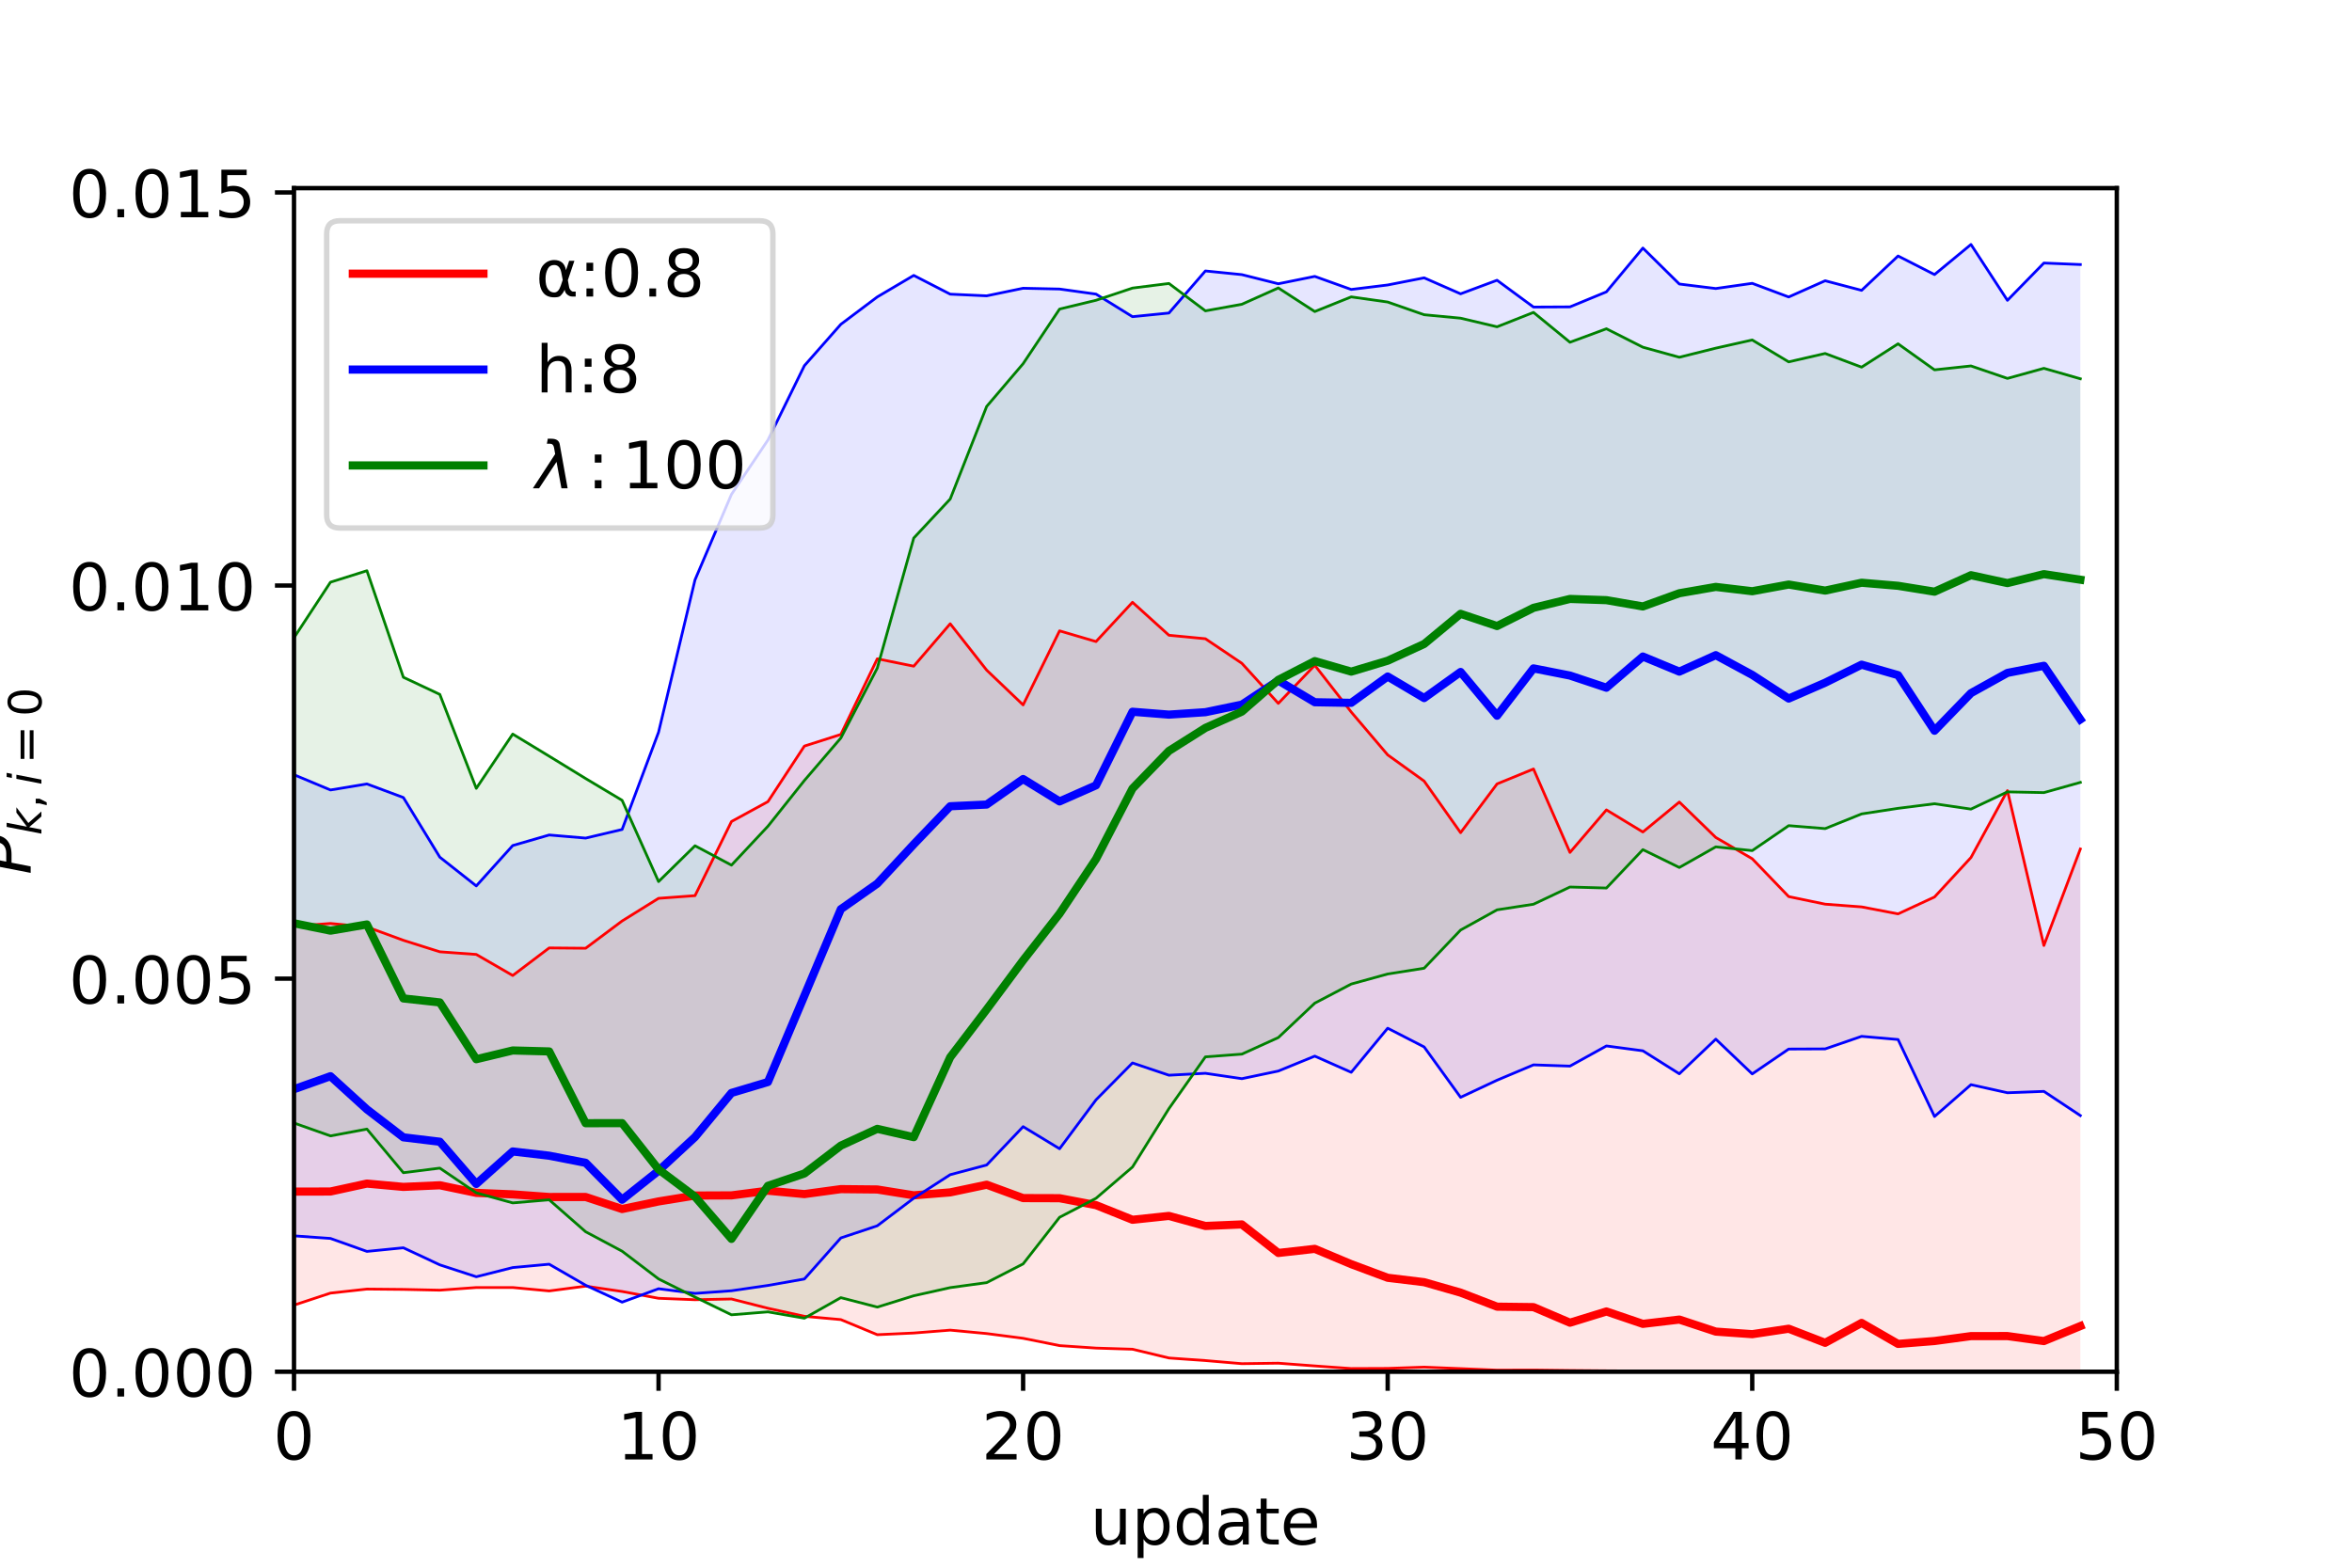 <?xml version="1.0" encoding="utf-8" standalone="no"?>
<!DOCTYPE svg PUBLIC "-//W3C//DTD SVG 1.1//EN"
  "http://www.w3.org/Graphics/SVG/1.1/DTD/svg11.dtd">
<!-- Created with matplotlib (https://matplotlib.org/) -->
<svg height="288pt" version="1.1" viewBox="0 0 432 288" width="432pt" xmlns="http://www.w3.org/2000/svg" xmlns:xlink="http://www.w3.org/1999/xlink">
 <defs>
  <style type="text/css">*{stroke-linecap:butt;stroke-linejoin:round;}</style>
 </defs>
 <g id="figure_1">
  <g id="patch_1">
   <path d="M 0 288 
L 432 288 
L 432 0 
L 0 0 
z
" style="fill:#ffffff;"/>
  </g>
  <g id="axes_1">
   <g id="patch_2">
    <path d="M 54 252 
L 388.8 252 
L 388.8 34.56 
L 54 34.56 
z
" style="fill:#ffffff;"/>
   </g>
   <g id="PolyCollection_1">
    <path clip-path="url(#pdcc87a3c5e)" d="M 54 170.157 
L 54 239.765 
L 60.696 237.555 
L 67.392 236.815 
L 74.088 236.878 
L 80.784 237.02 
L 87.48 236.532 
L 94.176 236.531 
L 100.872 237.158 
L 107.568 236.28 
L 114.264 237.258 
L 120.96 238.509 
L 127.656 238.775 
L 134.352 238.638 
L 141.048 240.341 
L 147.744 241.821 
L 154.44 242.425 
L 161.136 245.199 
L 167.832 244.891 
L 174.528 244.361 
L 181.224 244.99 
L 187.92 245.86 
L 194.616 247.204 
L 201.312 247.658 
L 208.008 247.866 
L 214.704 249.477 
L 221.4 249.948 
L 228.096 250.521 
L 234.792 250.431 
L 241.488 250.935 
L 248.184 251.415 
L 254.88 251.389 
L 261.576 251.156 
L 268.272 251.43 
L 274.968 251.711 
L 281.664 251.691 
L 288.36 251.774 
L 295.056 251.83 
L 301.752 251.869 
L 308.448 251.916 
L 315.144 251.933 
L 321.84 251.949 
L 328.536 251.943 
L 335.232 251.96 
L 341.928 251.956 
L 348.624 251.942 
L 355.32 251.944 
L 362.016 251.974 
L 368.712 251.95 
L 375.408 251.92 
L 382.104 251.959 
L 382.104 155.97 
L 382.104 155.97 
L 375.408 173.698 
L 368.712 145.25 
L 362.016 157.532 
L 355.32 164.787 
L 348.624 167.889 
L 341.928 166.608 
L 335.232 166.104 
L 328.536 164.713 
L 321.84 157.761 
L 315.144 153.851 
L 308.448 147.342 
L 301.752 152.847 
L 295.056 148.787 
L 288.36 156.599 
L 281.664 141.271 
L 274.968 144.013 
L 268.272 152.972 
L 261.576 143.494 
L 254.88 138.679 
L 248.184 130.805 
L 241.488 122.213 
L 234.792 129.218 
L 228.096 121.854 
L 221.4 117.344 
L 214.704 116.702 
L 208.008 110.646 
L 201.312 117.862 
L 194.616 115.893 
L 187.92 129.501 
L 181.224 123.11 
L 174.528 114.59 
L 167.832 122.384 
L 161.136 121.027 
L 154.44 134.924 
L 147.744 137.062 
L 141.048 147.27 
L 134.352 150.921 
L 127.656 164.541 
L 120.96 165.031 
L 114.264 169.195 
L 107.568 174.201 
L 100.872 174.142 
L 94.176 179.21 
L 87.48 175.34 
L 80.784 174.855 
L 74.088 172.741 
L 67.392 170.288 
L 60.696 169.65 
L 54 170.157 
z
" style="fill:#ff0000;fill-opacity:0.1;"/>
   </g>
   <g id="PolyCollection_2">
    <path clip-path="url(#pdcc87a3c5e)" d="M 54 142.326 
L 54 227.038 
L 60.696 227.514 
L 67.392 229.897 
L 74.088 229.23 
L 80.784 232.366 
L 87.48 234.554 
L 94.176 232.864 
L 100.872 232.247 
L 107.568 236.112 
L 114.264 239.22 
L 120.96 236.754 
L 127.656 237.613 
L 134.352 237.127 
L 141.048 236.15 
L 147.744 234.967 
L 154.44 227.423 
L 161.136 225.189 
L 167.832 220.122 
L 174.528 215.803 
L 181.224 214.023 
L 187.92 206.977 
L 194.616 211.037 
L 201.312 202.048 
L 208.008 195.274 
L 214.704 197.528 
L 221.4 197.176 
L 228.096 198.164 
L 234.792 196.761 
L 241.488 194.021 
L 248.184 196.991 
L 254.88 188.893 
L 261.576 192.332 
L 268.272 201.59 
L 274.968 198.446 
L 281.664 195.627 
L 288.36 195.855 
L 295.056 192.151 
L 301.752 193.043 
L 308.448 197.266 
L 315.144 190.903 
L 321.84 197.289 
L 328.536 192.722 
L 335.232 192.694 
L 341.928 190.387 
L 348.624 190.969 
L 355.32 205.114 
L 362.016 199.266 
L 368.712 200.752 
L 375.408 200.497 
L 382.104 204.942 
L 382.104 48.598 
L 382.104 48.598 
L 375.408 48.321 
L 368.712 55.177 
L 362.016 44.913 
L 355.32 50.439 
L 348.624 47.027 
L 341.928 53.34 
L 335.232 51.576 
L 328.536 54.558 
L 321.84 52.051 
L 315.144 53.005 
L 308.448 52.177 
L 301.752 45.569 
L 295.056 53.616 
L 288.36 56.376 
L 281.664 56.411 
L 274.968 51.484 
L 268.272 53.978 
L 261.576 51.04 
L 254.88 52.354 
L 248.184 53.177 
L 241.488 50.777 
L 234.792 52.13 
L 228.096 50.453 
L 221.4 49.775 
L 214.704 57.504 
L 208.008 58.177 
L 201.312 54.03 
L 194.616 53.1 
L 187.92 52.955 
L 181.224 54.346 
L 174.528 54.041 
L 167.832 50.596 
L 161.136 54.548 
L 154.44 59.578 
L 147.744 67.181 
L 141.048 80.836 
L 134.352 90.815 
L 127.656 106.523 
L 120.96 134.513 
L 114.264 152.383 
L 107.568 153.966 
L 100.872 153.394 
L 94.176 155.332 
L 87.48 162.752 
L 80.784 157.472 
L 74.088 146.513 
L 67.392 144.017 
L 60.696 145.127 
L 54 142.326 
z
" style="fill:#0000ff;fill-opacity:0.1;"/>
   </g>
   <g id="PolyCollection_3">
    <path clip-path="url(#pdcc87a3c5e)" d="M 54 117.159 
L 54 206.308 
L 60.696 208.677 
L 67.392 207.425 
L 74.088 215.44 
L 80.784 214.594 
L 87.48 219.138 
L 94.176 220.986 
L 100.872 220.417 
L 107.568 226.289 
L 114.264 229.858 
L 120.96 234.953 
L 127.656 238.287 
L 134.352 241.542 
L 141.048 241.005 
L 147.744 242.168 
L 154.44 238.392 
L 161.136 240.129 
L 167.832 238.046 
L 174.528 236.55 
L 181.224 235.634 
L 187.92 232.19 
L 194.616 223.629 
L 201.312 220.138 
L 208.008 214.395 
L 214.704 203.659 
L 221.4 194.158 
L 228.096 193.653 
L 234.792 190.613 
L 241.488 184.29 
L 248.184 180.78 
L 254.88 178.933 
L 261.576 177.875 
L 268.272 170.861 
L 274.968 167.147 
L 281.664 166.116 
L 288.36 162.954 
L 295.056 163.14 
L 301.752 156.086 
L 308.448 159.367 
L 315.144 155.576 
L 321.84 156.267 
L 328.536 151.68 
L 335.232 152.224 
L 341.928 149.527 
L 348.624 148.499 
L 355.32 147.658 
L 362.016 148.642 
L 368.712 145.475 
L 375.408 145.612 
L 382.104 143.734 
L 382.104 69.585 
L 382.104 69.585 
L 375.408 67.664 
L 368.712 69.519 
L 362.016 67.225 
L 355.32 67.945 
L 348.624 63.161 
L 341.928 67.448 
L 335.232 64.938 
L 328.536 66.48 
L 321.84 62.457 
L 315.144 63.959 
L 308.448 65.632 
L 301.752 63.782 
L 295.056 60.397 
L 288.36 62.878 
L 281.664 57.391 
L 274.968 60.036 
L 268.272 58.452 
L 261.576 57.82 
L 254.88 55.486 
L 248.184 54.54 
L 241.488 57.234 
L 234.792 52.897 
L 228.096 55.899 
L 221.4 57.108 
L 214.704 52.076 
L 208.008 52.923 
L 201.312 55.164 
L 194.616 56.777 
L 187.92 66.813 
L 181.224 74.665 
L 174.528 91.674 
L 167.832 98.843 
L 161.136 122.729 
L 154.44 135.581 
L 147.744 143.385 
L 141.048 151.789 
L 134.352 158.935 
L 127.656 155.376 
L 120.96 161.955 
L 114.264 147.025 
L 107.568 143.023 
L 100.872 138.923 
L 94.176 134.856 
L 87.48 144.825 
L 80.784 127.569 
L 74.088 124.421 
L 67.392 104.848 
L 60.696 106.956 
L 54 117.159 
z
" style="fill:#008000;fill-opacity:0.1;"/>
   </g>
   <g id="matplotlib.axis_1">
    <g id="xtick_1">
     <g id="line2d_1">
      <defs>
       <path d="M 0 0 
L 0 3.5 
" id="md06b62e7b7" style="stroke:#000000;stroke-width:0.8;"/>
      </defs>
      <g>
       <use style="stroke:#000000;stroke-width:0.8;" x="54" xlink:href="#md06b62e7b7" y="252"/>
      </g>
     </g>
     <g id="text_1">
      <!-- 0 -->
      <g transform="translate(50.182 268.118)scale(0.12 -0.12)">
       <defs>
        <path d="M 31.781 66.406 
Q 24.172 66.406 20.328 58.906 
Q 16.5 51.422 16.5 36.375 
Q 16.5 21.391 20.328 13.891 
Q 24.172 6.391 31.781 6.391 
Q 39.453 6.391 43.281 13.891 
Q 47.125 21.391 47.125 36.375 
Q 47.125 51.422 43.281 58.906 
Q 39.453 66.406 31.781 66.406 
z
M 31.781 74.219 
Q 44.047 74.219 50.516 64.516 
Q 56.984 54.828 56.984 36.375 
Q 56.984 17.969 50.516 8.266 
Q 44.047 -1.422 31.781 -1.422 
Q 19.531 -1.422 13.062 8.266 
Q 6.594 17.969 6.594 36.375 
Q 6.594 54.828 13.062 64.516 
Q 19.531 74.219 31.781 74.219 
z
" id="DejaVuSans-48"/>
       </defs>
       <use xlink:href="#DejaVuSans-48"/>
      </g>
     </g>
    </g>
    <g id="xtick_2">
     <g id="line2d_2">
      <g>
       <use style="stroke:#000000;stroke-width:0.8;" x="120.96" xlink:href="#md06b62e7b7" y="252"/>
      </g>
     </g>
     <g id="text_2">
      <!-- 10 -->
      <g transform="translate(113.325 268.118)scale(0.12 -0.12)">
       <defs>
        <path d="M 12.406 8.297 
L 28.516 8.297 
L 28.516 63.922 
L 10.984 60.406 
L 10.984 69.391 
L 28.422 72.906 
L 38.281 72.906 
L 38.281 8.297 
L 54.391 8.297 
L 54.391 0 
L 12.406 0 
z
" id="DejaVuSans-49"/>
       </defs>
       <use xlink:href="#DejaVuSans-49"/>
       <use x="63.623" xlink:href="#DejaVuSans-48"/>
      </g>
     </g>
    </g>
    <g id="xtick_3">
     <g id="line2d_3">
      <g>
       <use style="stroke:#000000;stroke-width:0.8;" x="187.92" xlink:href="#md06b62e7b7" y="252"/>
      </g>
     </g>
     <g id="text_3">
      <!-- 20 -->
      <g transform="translate(180.285 268.118)scale(0.12 -0.12)">
       <defs>
        <path d="M 19.188 8.297 
L 53.609 8.297 
L 53.609 0 
L 7.328 0 
L 7.328 8.297 
Q 12.938 14.109 22.625 23.891 
Q 32.328 33.688 34.812 36.531 
Q 39.547 41.844 41.422 45.531 
Q 43.312 49.219 43.312 52.781 
Q 43.312 58.594 39.234 62.25 
Q 35.156 65.922 28.609 65.922 
Q 23.969 65.922 18.812 64.312 
Q 13.672 62.703 7.812 59.422 
L 7.812 69.391 
Q 13.766 71.781 18.938 73 
Q 24.125 74.219 28.422 74.219 
Q 39.75 74.219 46.484 68.547 
Q 53.219 62.891 53.219 53.422 
Q 53.219 48.922 51.531 44.891 
Q 49.859 40.875 45.406 35.406 
Q 44.188 33.984 37.641 27.219 
Q 31.109 20.453 19.188 8.297 
z
" id="DejaVuSans-50"/>
       </defs>
       <use xlink:href="#DejaVuSans-50"/>
       <use x="63.623" xlink:href="#DejaVuSans-48"/>
      </g>
     </g>
    </g>
    <g id="xtick_4">
     <g id="line2d_4">
      <g>
       <use style="stroke:#000000;stroke-width:0.8;" x="254.88" xlink:href="#md06b62e7b7" y="252"/>
      </g>
     </g>
     <g id="text_4">
      <!-- 30 -->
      <g transform="translate(247.245 268.118)scale(0.12 -0.12)">
       <defs>
        <path d="M 40.578 39.312 
Q 47.656 37.797 51.625 33 
Q 55.609 28.219 55.609 21.188 
Q 55.609 10.406 48.188 4.484 
Q 40.766 -1.422 27.094 -1.422 
Q 22.516 -1.422 17.656 -0.516 
Q 12.797 0.391 7.625 2.203 
L 7.625 11.719 
Q 11.719 9.328 16.594 8.109 
Q 21.484 6.891 26.812 6.891 
Q 36.078 6.891 40.938 10.547 
Q 45.797 14.203 45.797 21.188 
Q 45.797 27.641 41.281 31.266 
Q 36.766 34.906 28.719 34.906 
L 20.219 34.906 
L 20.219 43.016 
L 29.109 43.016 
Q 36.375 43.016 40.234 45.922 
Q 44.094 48.828 44.094 54.297 
Q 44.094 59.906 40.109 62.906 
Q 36.141 65.922 28.719 65.922 
Q 24.656 65.922 20.016 65.031 
Q 15.375 64.156 9.812 62.312 
L 9.812 71.094 
Q 15.438 72.656 20.344 73.438 
Q 25.25 74.219 29.594 74.219 
Q 40.828 74.219 47.359 69.109 
Q 53.906 64.016 53.906 55.328 
Q 53.906 49.266 50.438 45.094 
Q 46.969 40.922 40.578 39.312 
z
" id="DejaVuSans-51"/>
       </defs>
       <use xlink:href="#DejaVuSans-51"/>
       <use x="63.623" xlink:href="#DejaVuSans-48"/>
      </g>
     </g>
    </g>
    <g id="xtick_5">
     <g id="line2d_5">
      <g>
       <use style="stroke:#000000;stroke-width:0.8;" x="321.84" xlink:href="#md06b62e7b7" y="252"/>
      </g>
     </g>
     <g id="text_5">
      <!-- 40 -->
      <g transform="translate(314.205 268.118)scale(0.12 -0.12)">
       <defs>
        <path d="M 37.797 64.312 
L 12.891 25.391 
L 37.797 25.391 
z
M 35.203 72.906 
L 47.609 72.906 
L 47.609 25.391 
L 58.016 25.391 
L 58.016 17.188 
L 47.609 17.188 
L 47.609 0 
L 37.797 0 
L 37.797 17.188 
L 4.891 17.188 
L 4.891 26.703 
z
" id="DejaVuSans-52"/>
       </defs>
       <use xlink:href="#DejaVuSans-52"/>
       <use x="63.623" xlink:href="#DejaVuSans-48"/>
      </g>
     </g>
    </g>
    <g id="xtick_6">
     <g id="line2d_6">
      <g>
       <use style="stroke:#000000;stroke-width:0.8;" x="388.8" xlink:href="#md06b62e7b7" y="252"/>
      </g>
     </g>
     <g id="text_6">
      <!-- 50 -->
      <g transform="translate(381.165 268.118)scale(0.12 -0.12)">
       <defs>
        <path d="M 10.797 72.906 
L 49.516 72.906 
L 49.516 64.594 
L 19.828 64.594 
L 19.828 46.734 
Q 21.969 47.469 24.109 47.828 
Q 26.266 48.188 28.422 48.188 
Q 40.625 48.188 47.75 41.5 
Q 54.891 34.812 54.891 23.391 
Q 54.891 11.625 47.562 5.094 
Q 40.234 -1.422 26.906 -1.422 
Q 22.312 -1.422 17.547 -0.641 
Q 12.797 0.141 7.719 1.703 
L 7.719 11.625 
Q 12.109 9.234 16.797 8.062 
Q 21.484 6.891 26.703 6.891 
Q 35.156 6.891 40.078 11.328 
Q 45.016 15.766 45.016 23.391 
Q 45.016 31 40.078 35.438 
Q 35.156 39.891 26.703 39.891 
Q 22.75 39.891 18.812 39.016 
Q 14.891 38.141 10.797 36.281 
z
" id="DejaVuSans-53"/>
       </defs>
       <use xlink:href="#DejaVuSans-53"/>
       <use x="63.623" xlink:href="#DejaVuSans-48"/>
      </g>
     </g>
    </g>
    <g id="text_7">
     <!-- update -->
     <g transform="translate(200.258 283.732)scale(0.12 -0.12)">
      <defs>
       <path d="M 8.5 21.578 
L 8.5 54.688 
L 17.484 54.688 
L 17.484 21.922 
Q 17.484 14.156 20.5 10.266 
Q 23.531 6.391 29.594 6.391 
Q 36.859 6.391 41.078 11.031 
Q 45.312 15.672 45.312 23.688 
L 45.312 54.688 
L 54.297 54.688 
L 54.297 0 
L 45.312 0 
L 45.312 8.406 
Q 42.047 3.422 37.719 1 
Q 33.406 -1.422 27.688 -1.422 
Q 18.266 -1.422 13.375 4.438 
Q 8.5 10.297 8.5 21.578 
z
M 31.109 56 
z
" id="DejaVuSans-117"/>
       <path d="M 18.109 8.203 
L 18.109 -20.797 
L 9.078 -20.797 
L 9.078 54.688 
L 18.109 54.688 
L 18.109 46.391 
Q 20.953 51.266 25.266 53.625 
Q 29.594 56 35.594 56 
Q 45.562 56 51.781 48.094 
Q 58.016 40.188 58.016 27.297 
Q 58.016 14.406 51.781 6.484 
Q 45.562 -1.422 35.594 -1.422 
Q 29.594 -1.422 25.266 0.953 
Q 20.953 3.328 18.109 8.203 
z
M 48.688 27.297 
Q 48.688 37.203 44.609 42.844 
Q 40.531 48.484 33.406 48.484 
Q 26.266 48.484 22.188 42.844 
Q 18.109 37.203 18.109 27.297 
Q 18.109 17.391 22.188 11.75 
Q 26.266 6.109 33.406 6.109 
Q 40.531 6.109 44.609 11.75 
Q 48.688 17.391 48.688 27.297 
z
" id="DejaVuSans-112"/>
       <path d="M 45.406 46.391 
L 45.406 75.984 
L 54.391 75.984 
L 54.391 0 
L 45.406 0 
L 45.406 8.203 
Q 42.578 3.328 38.25 0.953 
Q 33.938 -1.422 27.875 -1.422 
Q 17.969 -1.422 11.734 6.484 
Q 5.516 14.406 5.516 27.297 
Q 5.516 40.188 11.734 48.094 
Q 17.969 56 27.875 56 
Q 33.938 56 38.25 53.625 
Q 42.578 51.266 45.406 46.391 
z
M 14.797 27.297 
Q 14.797 17.391 18.875 11.75 
Q 22.953 6.109 30.078 6.109 
Q 37.203 6.109 41.297 11.75 
Q 45.406 17.391 45.406 27.297 
Q 45.406 37.203 41.297 42.844 
Q 37.203 48.484 30.078 48.484 
Q 22.953 48.484 18.875 42.844 
Q 14.797 37.203 14.797 27.297 
z
" id="DejaVuSans-100"/>
       <path d="M 34.281 27.484 
Q 23.391 27.484 19.188 25 
Q 14.984 22.516 14.984 16.5 
Q 14.984 11.719 18.141 8.906 
Q 21.297 6.109 26.703 6.109 
Q 34.188 6.109 38.703 11.406 
Q 43.219 16.703 43.219 25.484 
L 43.219 27.484 
z
M 52.203 31.203 
L 52.203 0 
L 43.219 0 
L 43.219 8.297 
Q 40.141 3.328 35.547 0.953 
Q 30.953 -1.422 24.312 -1.422 
Q 15.922 -1.422 10.953 3.297 
Q 6 8.016 6 15.922 
Q 6 25.141 12.172 29.828 
Q 18.359 34.516 30.609 34.516 
L 43.219 34.516 
L 43.219 35.406 
Q 43.219 41.609 39.141 45 
Q 35.062 48.391 27.688 48.391 
Q 23 48.391 18.547 47.266 
Q 14.109 46.141 10.016 43.891 
L 10.016 52.203 
Q 14.938 54.109 19.578 55.047 
Q 24.219 56 28.609 56 
Q 40.484 56 46.344 49.844 
Q 52.203 43.703 52.203 31.203 
z
" id="DejaVuSans-97"/>
       <path d="M 18.312 70.219 
L 18.312 54.688 
L 36.812 54.688 
L 36.812 47.703 
L 18.312 47.703 
L 18.312 18.016 
Q 18.312 11.328 20.141 9.422 
Q 21.969 7.516 27.594 7.516 
L 36.812 7.516 
L 36.812 0 
L 27.594 0 
Q 17.188 0 13.234 3.875 
Q 9.281 7.766 9.281 18.016 
L 9.281 47.703 
L 2.688 47.703 
L 2.688 54.688 
L 9.281 54.688 
L 9.281 70.219 
z
" id="DejaVuSans-116"/>
       <path d="M 56.203 29.594 
L 56.203 25.203 
L 14.891 25.203 
Q 15.484 15.922 20.484 11.062 
Q 25.484 6.203 34.422 6.203 
Q 39.594 6.203 44.453 7.469 
Q 49.312 8.734 54.109 11.281 
L 54.109 2.781 
Q 49.266 0.734 44.188 -0.344 
Q 39.109 -1.422 33.891 -1.422 
Q 20.797 -1.422 13.156 6.188 
Q 5.516 13.812 5.516 26.812 
Q 5.516 40.234 12.766 48.109 
Q 20.016 56 32.328 56 
Q 43.359 56 49.781 48.891 
Q 56.203 41.797 56.203 29.594 
z
M 47.219 32.234 
Q 47.125 39.594 43.094 43.984 
Q 39.062 48.391 32.422 48.391 
Q 24.906 48.391 20.391 44.141 
Q 15.875 39.891 15.188 32.172 
z
" id="DejaVuSans-101"/>
      </defs>
      <use xlink:href="#DejaVuSans-117"/>
      <use x="63.379" xlink:href="#DejaVuSans-112"/>
      <use x="126.855" xlink:href="#DejaVuSans-100"/>
      <use x="190.332" xlink:href="#DejaVuSans-97"/>
      <use x="251.611" xlink:href="#DejaVuSans-116"/>
      <use x="290.82" xlink:href="#DejaVuSans-101"/>
     </g>
    </g>
   </g>
   <g id="matplotlib.axis_2">
    <g id="ytick_1">
     <g id="line2d_7">
      <defs>
       <path d="M 0 0 
L -3.5 0 
" id="m1e6c512713" style="stroke:#000000;stroke-width:0.8;"/>
      </defs>
      <g>
       <use style="stroke:#000000;stroke-width:0.8;" x="54" xlink:href="#m1e6c512713" y="252"/>
      </g>
     </g>
     <g id="text_8">
      <!-- 0.000 -->
      <g transform="translate(12.646 256.559)scale(0.12 -0.12)">
       <defs>
        <path d="M 10.688 12.406 
L 21 12.406 
L 21 0 
L 10.688 0 
z
" id="DejaVuSans-46"/>
       </defs>
       <use xlink:href="#DejaVuSans-48"/>
       <use x="63.623" xlink:href="#DejaVuSans-46"/>
       <use x="95.41" xlink:href="#DejaVuSans-48"/>
       <use x="159.033" xlink:href="#DejaVuSans-48"/>
       <use x="222.656" xlink:href="#DejaVuSans-48"/>
      </g>
     </g>
    </g>
    <g id="ytick_2">
     <g id="line2d_8">
      <g>
       <use style="stroke:#000000;stroke-width:0.8;" x="54" xlink:href="#m1e6c512713" y="179.786"/>
      </g>
     </g>
     <g id="text_9">
      <!-- 0.005 -->
      <g transform="translate(12.646 184.345)scale(0.12 -0.12)">
       <use xlink:href="#DejaVuSans-48"/>
       <use x="63.623" xlink:href="#DejaVuSans-46"/>
       <use x="95.41" xlink:href="#DejaVuSans-48"/>
       <use x="159.033" xlink:href="#DejaVuSans-48"/>
       <use x="222.656" xlink:href="#DejaVuSans-53"/>
      </g>
     </g>
    </g>
    <g id="ytick_3">
     <g id="line2d_9">
      <g>
       <use style="stroke:#000000;stroke-width:0.8;" x="54" xlink:href="#m1e6c512713" y="107.571"/>
      </g>
     </g>
     <g id="text_10">
      <!-- 0.010 -->
      <g transform="translate(12.646 112.13)scale(0.12 -0.12)">
       <use xlink:href="#DejaVuSans-48"/>
       <use x="63.623" xlink:href="#DejaVuSans-46"/>
       <use x="95.41" xlink:href="#DejaVuSans-48"/>
       <use x="159.033" xlink:href="#DejaVuSans-49"/>
       <use x="222.656" xlink:href="#DejaVuSans-48"/>
      </g>
     </g>
    </g>
    <g id="ytick_4">
     <g id="line2d_10">
      <g>
       <use style="stroke:#000000;stroke-width:0.8;" x="54" xlink:href="#m1e6c512713" y="35.357"/>
      </g>
     </g>
     <g id="text_11">
      <!-- 0.015 -->
      <g transform="translate(12.646 39.916)scale(0.12 -0.12)">
       <use xlink:href="#DejaVuSans-48"/>
       <use x="63.623" xlink:href="#DejaVuSans-46"/>
       <use x="95.41" xlink:href="#DejaVuSans-48"/>
       <use x="159.033" xlink:href="#DejaVuSans-49"/>
       <use x="222.656" xlink:href="#DejaVuSans-53"/>
      </g>
     </g>
    </g>
    <g id="text_12">
     <!-- $P_{k,i=0}$ -->
     <g transform="translate(5.646 160.68)rotate(-90)scale(0.12 -0.12)">
      <defs>
       <path d="M 16.891 72.906 
L 39.703 72.906 
Q 49.656 72.906 54.875 68.266 
Q 60.109 63.625 60.109 54.688 
Q 60.109 42.672 52.391 35.984 
Q 44.672 29.297 30.719 29.297 
L 18.312 29.297 
L 12.594 0 
L 2.688 0 
z
M 25.203 64.797 
L 19.922 37.406 
L 32.328 37.406 
Q 40.719 37.406 45.203 41.703 
Q 49.703 46 49.703 54 
Q 49.703 59.125 46.656 61.953 
Q 43.609 64.797 38.094 64.797 
z
" id="DejaVuSans-Oblique-80"/>
       <path d="M 18.312 75.984 
L 27.297 75.984 
L 18.703 31.688 
L 49.516 54.688 
L 61.188 54.688 
L 26.812 28.516 
L 51.906 0 
L 41.016 0 
L 17.672 26.703 
L 12.5 0 
L 3.516 0 
z
" id="DejaVuSans-Oblique-107"/>
       <path d="M 11.719 12.406 
L 22.016 12.406 
L 22.016 4 
L 14.016 -11.625 
L 7.719 -11.625 
L 11.719 4 
z
" id="DejaVuSans-44"/>
       <path d="M 18.312 75.984 
L 27.297 75.984 
L 25.094 64.594 
L 16.109 64.594 
z
M 14.203 54.688 
L 23.188 54.688 
L 12.5 0 
L 3.516 0 
z
" id="DejaVuSans-Oblique-105"/>
       <path d="M 10.594 45.406 
L 73.188 45.406 
L 73.188 37.203 
L 10.594 37.203 
z
M 10.594 25.484 
L 73.188 25.484 
L 73.188 17.188 
L 10.594 17.188 
z
" id="DejaVuSans-61"/>
      </defs>
      <use transform="translate(0 0.094)" xlink:href="#DejaVuSans-Oblique-80"/>
      <use transform="translate(60.303 -16.312)scale(0.7)" xlink:href="#DejaVuSans-Oblique-107"/>
      <use transform="translate(100.84 -16.312)scale(0.7)" xlink:href="#DejaVuSans-44"/>
      <use transform="translate(136.729 -16.312)scale(0.7)" xlink:href="#DejaVuSans-Oblique-105"/>
      <use transform="translate(169.814 -16.312)scale(0.7)" xlink:href="#DejaVuSans-61"/>
      <use transform="translate(242.104 -16.312)scale(0.7)" xlink:href="#DejaVuSans-48"/>
     </g>
    </g>
   </g>
   <g id="line2d_11">
    <path clip-path="url(#pdcc87a3c5e)" d="M 54 239.765 
L 60.696 237.555 
L 67.392 236.815 
L 74.088 236.878 
L 80.784 237.02 
L 87.48 236.532 
L 94.176 236.531 
L 100.872 237.158 
L 107.568 236.28 
L 114.264 237.258 
L 120.96 238.509 
L 127.656 238.775 
L 134.352 238.638 
L 141.048 240.341 
L 147.744 241.821 
L 154.44 242.425 
L 161.136 245.199 
L 167.832 244.891 
L 174.528 244.361 
L 181.224 244.99 
L 187.92 245.86 
L 194.616 247.204 
L 201.312 247.658 
L 208.008 247.866 
L 214.704 249.477 
L 221.4 249.948 
L 228.096 250.521 
L 234.792 250.431 
L 241.488 250.935 
L 248.184 251.415 
L 254.88 251.389 
L 261.576 251.156 
L 268.272 251.43 
L 274.968 251.711 
L 281.664 251.691 
L 288.36 251.774 
L 295.056 251.83 
L 301.752 251.869 
L 308.448 251.916 
L 315.144 251.933 
L 321.84 251.949 
L 328.536 251.943 
L 335.232 251.96 
L 341.928 251.956 
L 348.624 251.942 
L 355.32 251.944 
L 362.016 251.974 
L 368.712 251.95 
L 375.408 251.92 
L 382.104 251.959 
" style="fill:none;stroke:#ff0000;stroke-linecap:square;stroke-width:0.5;"/>
   </g>
   <g id="line2d_12">
    <path clip-path="url(#pdcc87a3c5e)" d="M 54 218.91 
L 60.696 218.893 
L 67.392 217.435 
L 74.088 218.045 
L 80.784 217.745 
L 87.48 219.142 
L 94.176 219.417 
L 100.872 219.901 
L 107.568 219.899 
L 114.264 222.11 
L 120.96 220.717 
L 127.656 219.633 
L 134.352 219.604 
L 141.048 218.741 
L 147.744 219.366 
L 154.44 218.453 
L 161.136 218.52 
L 167.832 219.593 
L 174.528 219.053 
L 181.224 217.643 
L 187.92 220.102 
L 194.616 220.123 
L 201.312 221.396 
L 208.008 224.084 
L 214.704 223.377 
L 221.4 225.223 
L 228.096 224.94 
L 234.792 230.183 
L 241.488 229.429 
L 248.184 232.242 
L 254.88 234.741 
L 261.576 235.551 
L 268.272 237.469 
L 274.968 240.048 
L 281.664 240.131 
L 288.36 242.994 
L 295.056 240.932 
L 301.752 243.208 
L 308.448 242.418 
L 315.144 244.628 
L 321.84 245.101 
L 328.536 244.101 
L 335.232 246.689 
L 341.928 243.035 
L 348.624 246.891 
L 355.32 246.358 
L 362.016 245.458 
L 368.712 245.45 
L 375.408 246.367 
L 382.104 243.615 
" style="fill:none;stroke:#ff0000;stroke-linecap:square;stroke-width:1.5;"/>
   </g>
   <g id="line2d_13">
    <path clip-path="url(#pdcc87a3c5e)" d="M 54 170.157 
L 60.696 169.65 
L 67.392 170.288 
L 74.088 172.741 
L 80.784 174.855 
L 87.48 175.34 
L 94.176 179.21 
L 100.872 174.142 
L 107.568 174.201 
L 114.264 169.195 
L 120.96 165.031 
L 127.656 164.541 
L 134.352 150.921 
L 141.048 147.27 
L 147.744 137.062 
L 154.44 134.924 
L 161.136 121.027 
L 167.832 122.384 
L 174.528 114.59 
L 181.224 123.11 
L 187.92 129.501 
L 194.616 115.893 
L 201.312 117.862 
L 208.008 110.646 
L 214.704 116.702 
L 221.4 117.344 
L 228.096 121.854 
L 234.792 129.218 
L 241.488 122.213 
L 248.184 130.805 
L 254.88 138.679 
L 261.576 143.494 
L 268.272 152.972 
L 274.968 144.013 
L 281.664 141.271 
L 288.36 156.599 
L 295.056 148.787 
L 301.752 152.847 
L 308.448 147.342 
L 315.144 153.851 
L 321.84 157.761 
L 328.536 164.713 
L 335.232 166.104 
L 341.928 166.608 
L 348.624 167.889 
L 355.32 164.787 
L 362.016 157.532 
L 368.712 145.25 
L 375.408 173.698 
L 382.104 155.97 
" style="fill:none;stroke:#ff0000;stroke-linecap:square;stroke-width:0.5;"/>
   </g>
   <g id="line2d_14">
    <path clip-path="url(#pdcc87a3c5e)" d="M 54 227.038 
L 60.696 227.514 
L 67.392 229.897 
L 74.088 229.23 
L 80.784 232.366 
L 87.48 234.554 
L 94.176 232.864 
L 100.872 232.247 
L 107.568 236.112 
L 114.264 239.22 
L 120.96 236.754 
L 127.656 237.613 
L 134.352 237.127 
L 141.048 236.15 
L 147.744 234.967 
L 154.44 227.423 
L 161.136 225.189 
L 167.832 220.122 
L 174.528 215.803 
L 181.224 214.023 
L 187.92 206.977 
L 194.616 211.037 
L 201.312 202.048 
L 208.008 195.274 
L 214.704 197.528 
L 221.4 197.176 
L 228.096 198.164 
L 234.792 196.761 
L 241.488 194.021 
L 248.184 196.991 
L 254.88 188.893 
L 261.576 192.332 
L 268.272 201.59 
L 274.968 198.446 
L 281.664 195.627 
L 288.36 195.855 
L 295.056 192.151 
L 301.752 193.043 
L 308.448 197.266 
L 315.144 190.903 
L 321.84 197.289 
L 328.536 192.722 
L 335.232 192.694 
L 341.928 190.387 
L 348.624 190.969 
L 355.32 205.114 
L 362.016 199.266 
L 368.712 200.752 
L 375.408 200.497 
L 382.104 204.942 
" style="fill:none;stroke:#0000ff;stroke-linecap:square;stroke-width:0.5;"/>
   </g>
   <g id="line2d_15">
    <path clip-path="url(#pdcc87a3c5e)" d="M 54 200.097 
L 60.696 197.711 
L 67.392 203.802 
L 74.088 208.941 
L 80.784 209.746 
L 87.48 217.5 
L 94.176 211.537 
L 100.872 212.313 
L 107.568 213.623 
L 114.264 220.398 
L 120.96 215.079 
L 127.656 208.887 
L 134.352 200.783 
L 141.048 198.778 
L 147.744 182.925 
L 154.44 167.026 
L 161.136 162.325 
L 167.832 155.107 
L 174.528 148.117 
L 181.224 147.805 
L 187.92 143.115 
L 194.616 147.229 
L 201.312 144.272 
L 208.008 130.755 
L 214.704 131.283 
L 221.4 130.837 
L 228.096 129.446 
L 234.792 125.021 
L 241.488 129.008 
L 248.184 129.121 
L 254.88 124.282 
L 261.576 128.241 
L 268.272 123.448 
L 274.968 131.486 
L 281.664 122.789 
L 288.36 124.106 
L 295.056 126.34 
L 301.752 120.611 
L 308.448 123.386 
L 315.144 120.362 
L 321.84 123.985 
L 328.536 128.331 
L 335.232 125.423 
L 341.928 122.108 
L 348.624 124.03 
L 355.32 134.243 
L 362.016 127.336 
L 368.712 123.618 
L 375.408 122.313 
L 382.104 132.166 
" style="fill:none;stroke:#0000ff;stroke-linecap:square;stroke-width:1.5;"/>
   </g>
   <g id="line2d_16">
    <path clip-path="url(#pdcc87a3c5e)" d="M 54 142.326 
L 60.696 145.127 
L 67.392 144.017 
L 74.088 146.513 
L 80.784 157.472 
L 87.48 162.752 
L 94.176 155.332 
L 100.872 153.394 
L 107.568 153.966 
L 114.264 152.383 
L 120.96 134.513 
L 127.656 106.523 
L 134.352 90.815 
L 141.048 80.836 
L 147.744 67.181 
L 154.44 59.578 
L 161.136 54.548 
L 167.832 50.596 
L 174.528 54.041 
L 181.224 54.346 
L 187.92 52.955 
L 194.616 53.1 
L 201.312 54.03 
L 208.008 58.177 
L 214.704 57.504 
L 221.4 49.775 
L 228.096 50.453 
L 234.792 52.13 
L 241.488 50.777 
L 248.184 53.177 
L 254.88 52.354 
L 261.576 51.04 
L 268.272 53.978 
L 274.968 51.484 
L 281.664 56.411 
L 288.36 56.376 
L 295.056 53.616 
L 301.752 45.569 
L 308.448 52.177 
L 315.144 53.005 
L 321.84 52.051 
L 328.536 54.558 
L 335.232 51.576 
L 341.928 53.34 
L 348.624 47.027 
L 355.32 50.439 
L 362.016 44.913 
L 368.712 55.177 
L 375.408 48.321 
L 382.104 48.598 
" style="fill:none;stroke:#0000ff;stroke-linecap:square;stroke-width:0.5;"/>
   </g>
   <g id="line2d_17">
    <path clip-path="url(#pdcc87a3c5e)" d="M 54 206.308 
L 60.696 208.677 
L 67.392 207.425 
L 74.088 215.44 
L 80.784 214.594 
L 87.48 219.138 
L 94.176 220.986 
L 100.872 220.417 
L 107.568 226.289 
L 114.264 229.858 
L 120.96 234.953 
L 127.656 238.287 
L 134.352 241.542 
L 141.048 241.005 
L 147.744 242.168 
L 154.44 238.392 
L 161.136 240.129 
L 167.832 238.046 
L 174.528 236.55 
L 181.224 235.634 
L 187.92 232.19 
L 194.616 223.629 
L 201.312 220.138 
L 208.008 214.395 
L 214.704 203.659 
L 221.4 194.158 
L 228.096 193.653 
L 234.792 190.613 
L 241.488 184.29 
L 248.184 180.78 
L 254.88 178.933 
L 261.576 177.875 
L 268.272 170.861 
L 274.968 167.147 
L 281.664 166.116 
L 288.36 162.954 
L 295.056 163.14 
L 301.752 156.086 
L 308.448 159.367 
L 315.144 155.576 
L 321.84 156.267 
L 328.536 151.68 
L 335.232 152.224 
L 341.928 149.527 
L 348.624 148.499 
L 355.32 147.658 
L 362.016 148.642 
L 368.712 145.475 
L 375.408 145.612 
L 382.104 143.734 
" style="fill:none;stroke:#008000;stroke-linecap:square;stroke-width:0.5;"/>
   </g>
   <g id="line2d_18">
    <path clip-path="url(#pdcc87a3c5e)" d="M 54 169.613 
L 60.696 170.972 
L 67.392 169.832 
L 74.088 183.425 
L 80.784 184.155 
L 87.48 194.588 
L 94.176 192.982 
L 100.872 193.158 
L 107.568 206.345 
L 114.264 206.33 
L 120.96 214.83 
L 127.656 219.846 
L 134.352 227.595 
L 141.048 217.847 
L 147.744 215.584 
L 154.44 210.464 
L 161.136 207.38 
L 167.832 208.91 
L 174.528 194.226 
L 181.224 185.443 
L 187.92 176.424 
L 194.616 167.848 
L 201.312 157.805 
L 208.008 144.864 
L 214.704 137.95 
L 221.4 133.721 
L 228.096 130.732 
L 234.792 124.896 
L 241.488 121.454 
L 248.184 123.384 
L 254.88 121.377 
L 261.576 118.308 
L 268.272 112.766 
L 274.968 115.011 
L 281.664 111.666 
L 288.36 110.032 
L 295.056 110.256 
L 301.752 111.412 
L 308.448 108.984 
L 315.144 107.822 
L 321.84 108.615 
L 328.536 107.385 
L 335.232 108.497 
L 341.928 107.054 
L 348.624 107.618 
L 355.32 108.699 
L 362.016 105.67 
L 368.712 107.119 
L 375.408 105.474 
L 382.104 106.496 
" style="fill:none;stroke:#008000;stroke-linecap:square;stroke-width:1.5;"/>
   </g>
   <g id="line2d_19">
    <path clip-path="url(#pdcc87a3c5e)" d="M 54 117.159 
L 60.696 106.956 
L 67.392 104.848 
L 74.088 124.421 
L 80.784 127.569 
L 87.48 144.825 
L 94.176 134.856 
L 100.872 138.923 
L 107.568 143.023 
L 114.264 147.025 
L 120.96 161.955 
L 127.656 155.376 
L 134.352 158.935 
L 141.048 151.789 
L 147.744 143.385 
L 154.44 135.581 
L 161.136 122.729 
L 167.832 98.843 
L 174.528 91.674 
L 181.224 74.665 
L 187.92 66.813 
L 194.616 56.777 
L 201.312 55.164 
L 208.008 52.923 
L 214.704 52.076 
L 221.4 57.108 
L 228.096 55.899 
L 234.792 52.897 
L 241.488 57.234 
L 248.184 54.54 
L 254.88 55.486 
L 261.576 57.82 
L 268.272 58.452 
L 274.968 60.036 
L 281.664 57.391 
L 288.36 62.878 
L 295.056 60.397 
L 301.752 63.782 
L 308.448 65.632 
L 315.144 63.959 
L 321.84 62.457 
L 328.536 66.48 
L 335.232 64.938 
L 341.928 67.448 
L 348.624 63.161 
L 355.32 67.945 
L 362.016 67.225 
L 368.712 69.519 
L 375.408 67.664 
L 382.104 69.585 
" style="fill:none;stroke:#008000;stroke-linecap:square;stroke-width:0.5;"/>
   </g>
   <g id="patch_3">
    <path d="M 54 252 
L 54 34.56 
" style="fill:none;stroke:#000000;stroke-linecap:square;stroke-linejoin:miter;stroke-width:0.8;"/>
   </g>
   <g id="patch_4">
    <path d="M 388.8 252 
L 388.8 34.56 
" style="fill:none;stroke:#000000;stroke-linecap:square;stroke-linejoin:miter;stroke-width:0.8;"/>
   </g>
   <g id="patch_5">
    <path d="M 54 252 
L 388.8 252 
" style="fill:none;stroke:#000000;stroke-linecap:square;stroke-linejoin:miter;stroke-width:0.8;"/>
   </g>
   <g id="patch_6">
    <path d="M 54 34.56 
L 388.8 34.56 
" style="fill:none;stroke:#000000;stroke-linecap:square;stroke-linejoin:miter;stroke-width:0.8;"/>
   </g>
   <g id="legend_1">
    <g id="patch_7">
     <path d="M 62.4 97.001 
L 139.56 97.001 
Q 141.96 97.001 141.96 94.601 
L 141.96 42.96 
Q 141.96 40.56 139.56 40.56 
L 62.4 40.56 
Q 60 40.56 60 42.96 
L 60 94.601 
Q 60 97.001 62.4 97.001 
z
" style="fill:#ffffff;opacity:0.8;stroke:#cccccc;stroke-linejoin:miter;"/>
    </g>
    <g id="line2d_20">
     <path d="M 64.8 50.278 
L 88.8 50.278 
" style="fill:none;stroke:#ff0000;stroke-linecap:square;stroke-width:1.5;"/>
    </g>
    <g id="line2d_21"/>
    <g id="text_13">
     <!-- α:0.8 -->
     <g transform="translate(98.4 54.478)scale(0.12 -0.12)">
      <defs>
       <path d="M 41.312 25.438 
L 39.156 36.719 
Q 36.969 48.297 28.266 48.297 
Q 21.734 48.297 18.75 42.922 
Q 14.984 36.188 14.984 27.297 
Q 14.984 16.547 18.656 11.422 
Q 22.359 6.203 28.266 6.203 
Q 34.812 6.203 38.328 16.609 
z
M 46.344 40.375 
L 51.172 54.688 
L 59.188 54.688 
L 49.172 25.047 
L 51.125 14.359 
Q 51.562 11.969 53.266 9.969 
Q 55.281 7.625 56.844 7.625 
L 61.141 7.625 
L 61.141 0 
L 55.766 0 
Q 51.172 0 47.078 4.109 
Q 45.062 6.156 44.234 10.453 
Q 42 5.031 37.406 0.781 
Q 35.25 -1.219 28.266 -1.219 
Q 16.797 -1.219 11.234 6.203 
Q 5.516 13.875 5.516 27.297 
Q 5.516 41.656 11.719 48.391 
Q 18.609 55.906 28.266 55.906 
Q 43.453 55.906 46.344 40.375 
z
" id="DejaVuSans-945"/>
       <path d="M 11.719 12.406 
L 22.016 12.406 
L 22.016 0 
L 11.719 0 
z
M 11.719 51.703 
L 22.016 51.703 
L 22.016 39.312 
L 11.719 39.312 
z
" id="DejaVuSans-58"/>
       <path d="M 31.781 34.625 
Q 24.75 34.625 20.719 30.859 
Q 16.703 27.094 16.703 20.516 
Q 16.703 13.922 20.719 10.156 
Q 24.75 6.391 31.781 6.391 
Q 38.812 6.391 42.859 10.172 
Q 46.922 13.969 46.922 20.516 
Q 46.922 27.094 42.891 30.859 
Q 38.875 34.625 31.781 34.625 
z
M 21.922 38.812 
Q 15.578 40.375 12.031 44.719 
Q 8.5 49.078 8.5 55.328 
Q 8.5 64.062 14.719 69.141 
Q 20.953 74.219 31.781 74.219 
Q 42.672 74.219 48.875 69.141 
Q 55.078 64.062 55.078 55.328 
Q 55.078 49.078 51.531 44.719 
Q 48 40.375 41.703 38.812 
Q 48.828 37.156 52.797 32.312 
Q 56.781 27.484 56.781 20.516 
Q 56.781 9.906 50.312 4.234 
Q 43.844 -1.422 31.781 -1.422 
Q 19.734 -1.422 13.25 4.234 
Q 6.781 9.906 6.781 20.516 
Q 6.781 27.484 10.781 32.312 
Q 14.797 37.156 21.922 38.812 
z
M 18.312 54.391 
Q 18.312 48.734 21.844 45.562 
Q 25.391 42.391 31.781 42.391 
Q 38.141 42.391 41.719 45.562 
Q 45.312 48.734 45.312 54.391 
Q 45.312 60.062 41.719 63.234 
Q 38.141 66.406 31.781 66.406 
Q 25.391 66.406 21.844 63.234 
Q 18.312 60.062 18.312 54.391 
z
" id="DejaVuSans-56"/>
      </defs>
      <use xlink:href="#DejaVuSans-945"/>
      <use x="65.918" xlink:href="#DejaVuSans-58"/>
      <use x="99.609" xlink:href="#DejaVuSans-48"/>
      <use x="163.232" xlink:href="#DejaVuSans-46"/>
      <use x="195.02" xlink:href="#DejaVuSans-56"/>
     </g>
    </g>
    <g id="line2d_22">
     <path d="M 64.8 67.892 
L 88.8 67.892 
" style="fill:none;stroke:#0000ff;stroke-linecap:square;stroke-width:1.5;"/>
    </g>
    <g id="line2d_23"/>
    <g id="text_14">
     <!-- h:8 -->
     <g transform="translate(98.4 72.092)scale(0.12 -0.12)">
      <defs>
       <path d="M 54.891 33.016 
L 54.891 0 
L 45.906 0 
L 45.906 32.719 
Q 45.906 40.484 42.875 44.328 
Q 39.844 48.188 33.797 48.188 
Q 26.516 48.188 22.312 43.547 
Q 18.109 38.922 18.109 30.906 
L 18.109 0 
L 9.078 0 
L 9.078 75.984 
L 18.109 75.984 
L 18.109 46.188 
Q 21.344 51.125 25.703 53.562 
Q 30.078 56 35.797 56 
Q 45.219 56 50.047 50.172 
Q 54.891 44.344 54.891 33.016 
z
" id="DejaVuSans-104"/>
      </defs>
      <use xlink:href="#DejaVuSans-104"/>
      <use x="63.379" xlink:href="#DejaVuSans-58"/>
      <use x="97.07" xlink:href="#DejaVuSans-56"/>
     </g>
    </g>
    <g id="line2d_24">
     <path d="M 64.8 85.506 
L 88.8 85.506 
" style="fill:none;stroke:#008000;stroke-linecap:square;stroke-width:1.5;"/>
    </g>
    <g id="line2d_25"/>
    <g id="text_15">
     <!-- $\lambda:100$ -->
     <g transform="translate(98.4 89.706)scale(0.12 -0.12)">
      <defs>
       <path d="M 36.719 67.438 
L 48.828 0 
L 39.312 0 
L 31.844 40.438 
L 5.125 0 
L -4.391 0 
L 29.734 52.438 
L 28.031 62.109 
Q 26.953 68.266 21.734 68.266 
L 17.047 68.266 
L 18.5 75.984 
L 24.219 75.875 
Q 35.203 75.734 36.719 67.438 
z
" id="DejaVuSans-Oblique-955"/>
      </defs>
      <use transform="translate(0 0.016)" xlink:href="#DejaVuSans-Oblique-955"/>
      <use transform="translate(78.662 0.016)" xlink:href="#DejaVuSans-58"/>
      <use transform="translate(131.836 0.016)" xlink:href="#DejaVuSans-49"/>
      <use transform="translate(195.459 0.016)" xlink:href="#DejaVuSans-48"/>
      <use transform="translate(259.082 0.016)" xlink:href="#DejaVuSans-48"/>
     </g>
    </g>
   </g>
  </g>
 </g>
 <defs>
  <clipPath id="pdcc87a3c5e">
   <rect height="217.44" width="334.8" x="54" y="34.56"/>
  </clipPath>
 </defs>
</svg>
